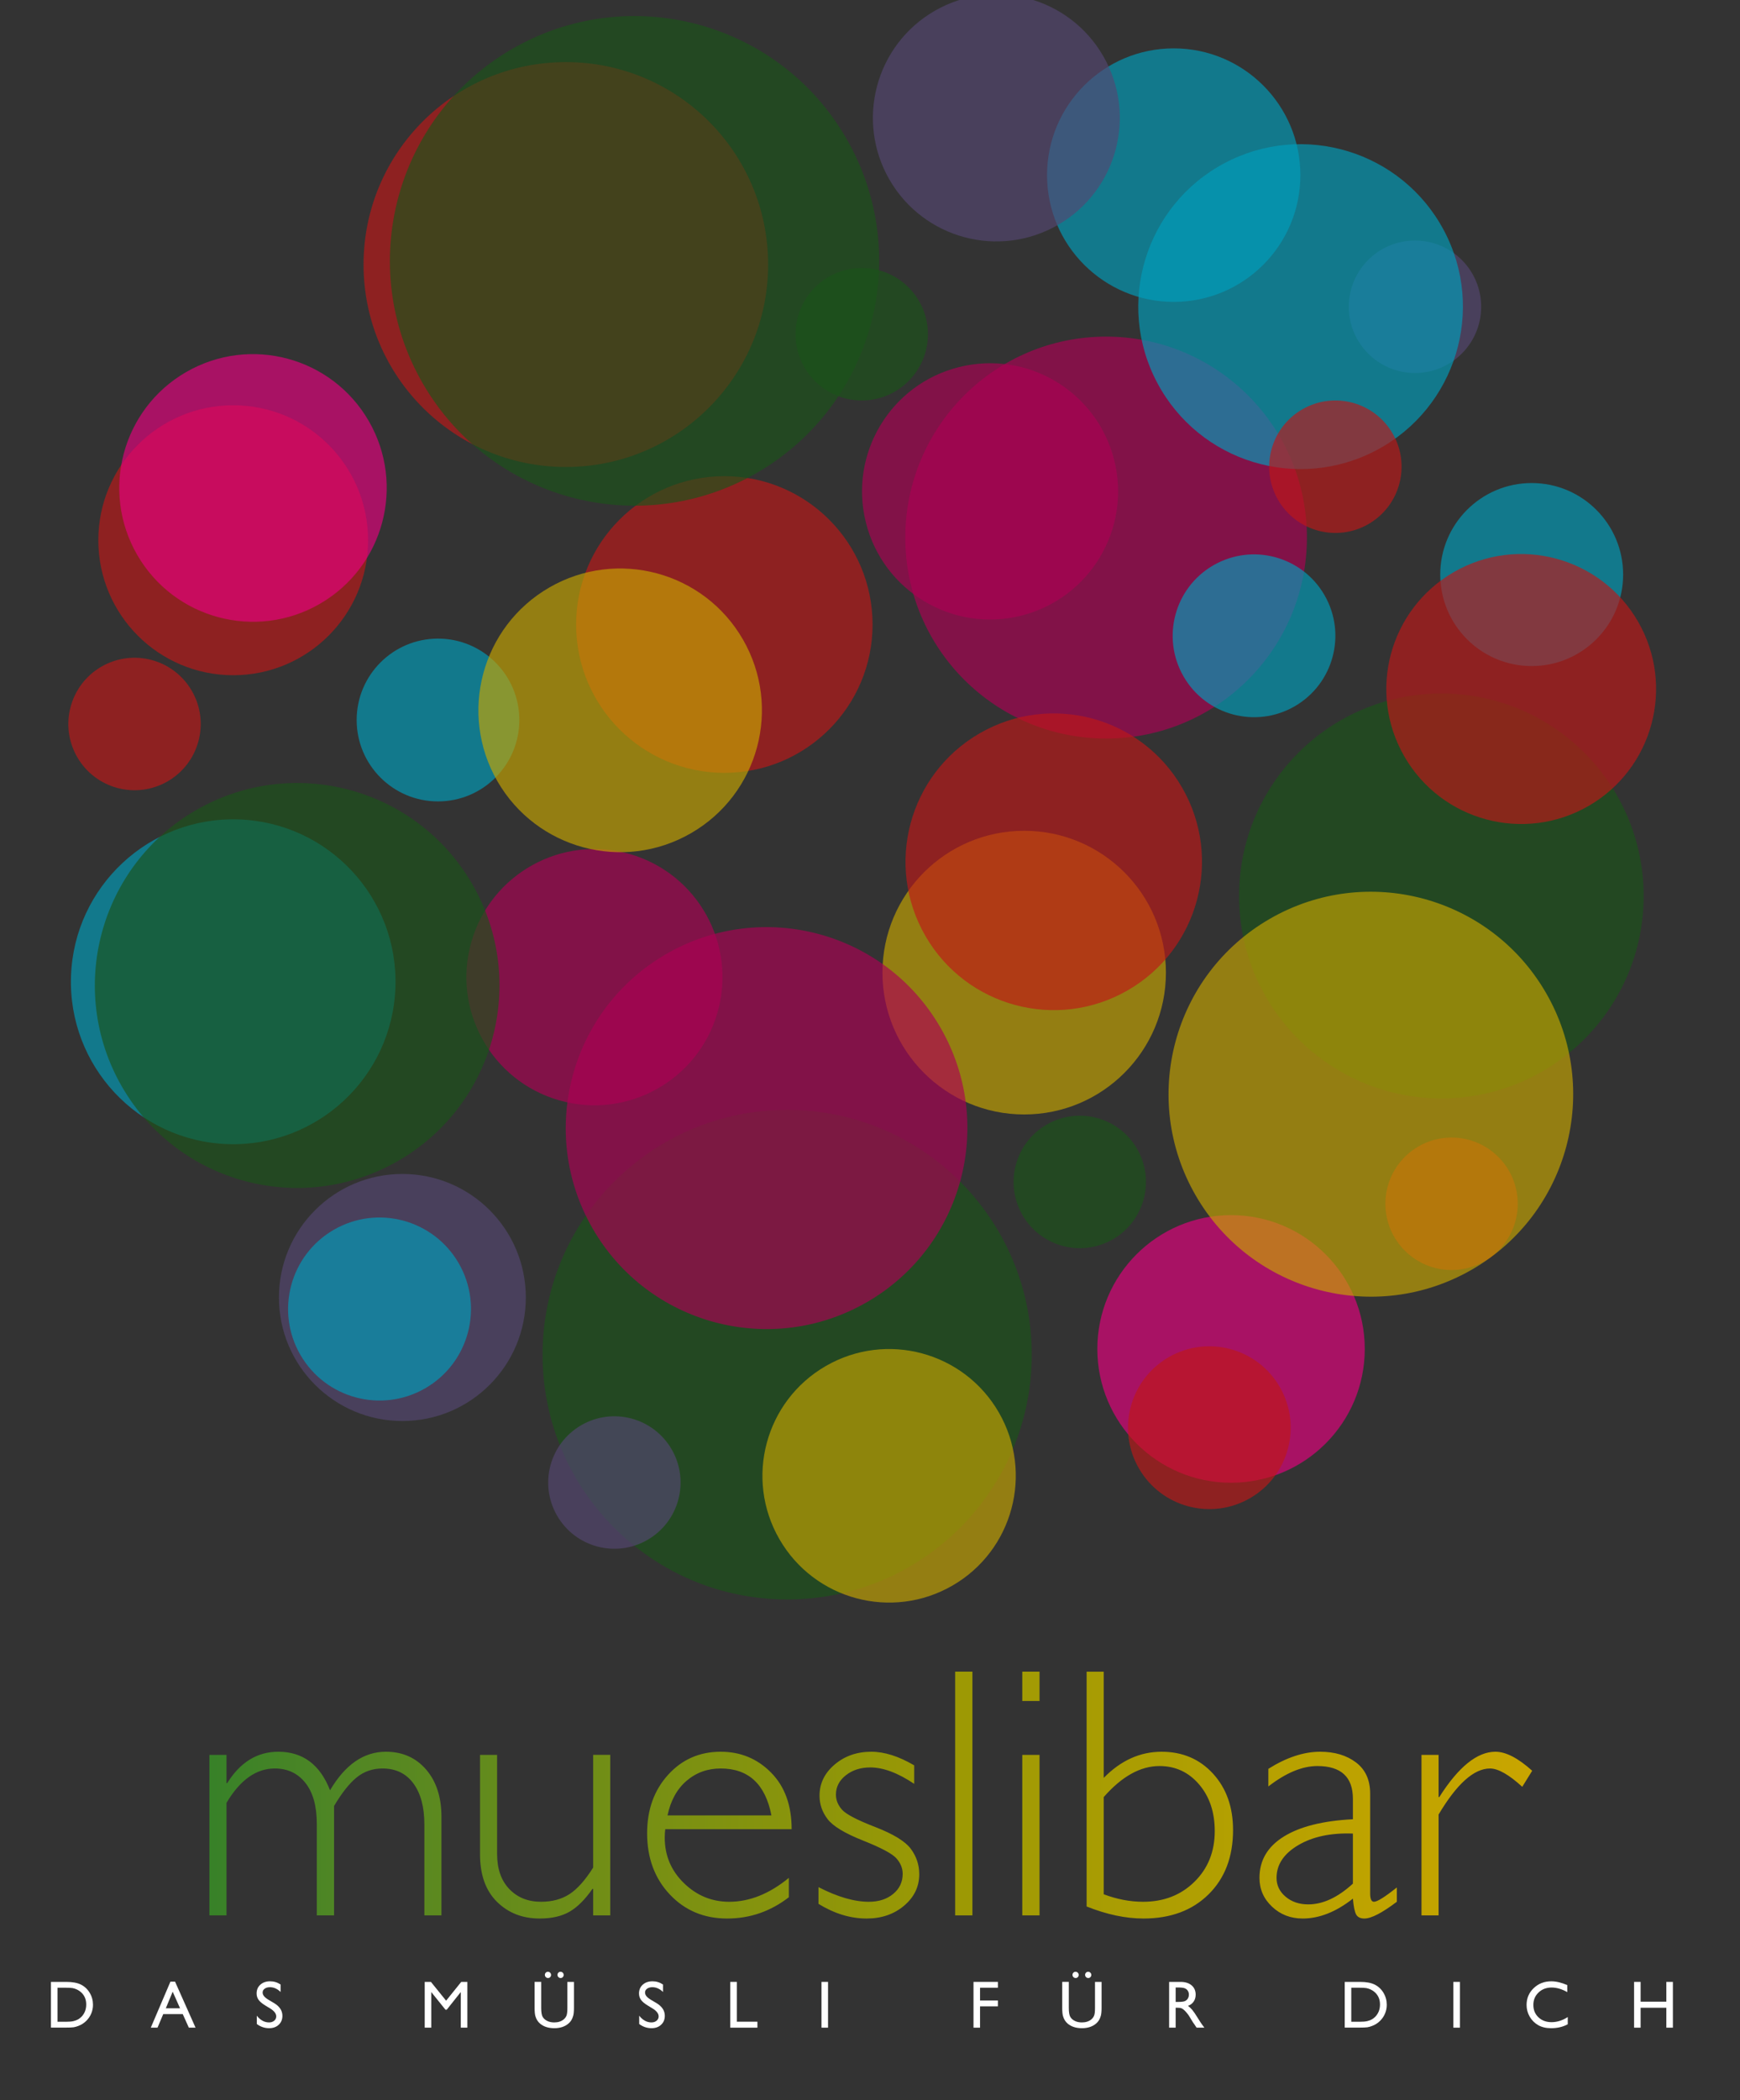 <?xml version="1.0" encoding="utf-8"?>
<!-- Generator: Adobe Illustrator 15.1.0, SVG Export Plug-In . SVG Version: 6.00 Build 0)  -->
<!DOCTYPE svg PUBLIC "-//W3C//DTD SVG 1.1//EN" "http://www.w3.org/Graphics/SVG/1.1/DTD/svg11.dtd">
<svg version="1.1" id="Ebene_1" xmlns="http://www.w3.org/2000/svg" xmlns:xlink="http://www.w3.org/1999/xlink" x="0px" y="0px"
	 width="390.41px" height="470.889px" viewBox="0 0 390.41 470.889" enable-background="new 0 0 390.41 470.889"
	 xml:space="preserve">
<rect x="0" y="0" width="390.41" height="470.889" fill="#333333" stroke="none"/>
<g>
	<defs>
		<rect id="SVGID_1_" x="-1.342" y="-1.275" width="451.118" height="509.193"/>
	</defs>
	<clipPath id="SVGID_2_">
		<use xlink:href="#SVGID_1_"  overflow="visible"/>
	</clipPath>
	<polygon clip-path="url(#SVGID_2_)" fill="#C8A600" points="178.648,505.548 178.648,507.918 178.648,505.548 178.648,503.179 	"/>
	
		<linearGradient id="SVGID_3_" gradientUnits="userSpaceOnUse" x1="0.992" y1="843.21" x2="1.992" y2="843.21" gradientTransform="matrix(298.368 0 0 -298.368 -253.75 251989.25)">
		<stop  offset="0" style="stop-color:#328029"/>
		<stop  offset="0.113" style="stop-color:#4F8625"/>
		<stop  offset="0.547" style="stop-color:#999805"/>
		<stop  offset="0.853" style="stop-color:#BBA200"/>
		<stop  offset="1" style="stop-color:#C8A500"/>
	</linearGradient>
	<path clip-path="url(#SVGID_2_)" fill="url(#SVGID_3_)" d="M50.82,393.456v6.336h0.157c2.92-4.693,6.74-7.04,11.46-7.04
		c5.502,0,9.374,2.881,11.617,8.644c3.39-5.763,7.562-8.644,12.517-8.644c3.729,0,6.741,1.329,9.036,3.989
		c2.294,2.66,3.442,6.193,3.442,10.601v22.1h-3.833v-20.418c0-3.886-0.821-6.943-2.464-9.173c-1.643-2.229-3.951-3.344-6.923-3.344
		c-2.217,0-4.146,0.665-5.789,1.994c-1.643,1.33-3.338,3.469-5.085,6.415v24.525h-3.872v-20.496c0-3.99-0.854-7.061-2.562-9.212
		c-1.708-2.151-3.997-3.227-6.865-3.227c-4.172,0-7.784,2.568-10.835,7.705v25.229h-3.833v-35.985H50.82z M133.089,429.441v-5.945
		h-0.156c-1.669,2.399-3.384,4.106-5.144,5.124c-1.76,1.017-3.997,1.525-6.708,1.525c-3.859,0-7.054-1.252-9.583-3.755
		c-2.53-2.504-3.794-6.05-3.794-10.64v-22.295h3.833v22.217c0,3.338,0.913,5.959,2.738,7.862s4.198,2.855,7.119,2.855
		c2.503,0,4.635-0.573,6.396-1.722c1.76-1.146,3.526-3.129,5.3-5.945v-25.268h3.833v35.985H133.089z M177.623,410.118h-28.358
		c-0.078,0.626-0.117,1.252-0.117,1.878c0,4.016,1.434,7.419,4.302,10.209c2.868,2.791,6.258,4.186,10.17,4.186
		c4.563,0,9.022-1.786,13.377-5.359v4.342c-4.121,3.182-8.736,4.772-13.847,4.772c-5.189,0-9.479-1.8-12.869-5.398
		c-3.39-3.599-5.085-8.175-5.085-13.729c0-5.268,1.564-9.629,4.694-13.084c3.129-3.455,7.066-5.183,11.812-5.183
		c4.459,0,8.227,1.558,11.304,4.674C176.084,400.542,177.623,404.773,177.623,410.118z M149.773,407.028h23.312
		c-1.356-7.015-5.15-10.521-11.382-10.521c-2.947,0-5.496,0.919-7.647,2.758C151.905,401.103,150.477,403.69,149.773,407.028z
		 M195.499,392.752c2.946,0,6.154,1.017,9.622,3.051v4.146c-3.651-2.45-6.937-3.677-9.857-3.677c-2.165,0-3.99,0.586-5.476,1.756
		s-2.229,2.612-2.229,4.329c0,1.222,0.452,2.347,1.355,3.374c0.904,1.026,3.395,2.328,7.471,3.902
		c4.077,1.576,6.741,3.211,7.993,4.905c1.251,1.696,1.877,3.586,1.877,5.672c0,2.791-1.134,5.144-3.403,7.061
		s-5.072,2.875-8.41,2.875c-3.625,0-7.224-1.096-10.796-3.286v-3.755c4.25,2.19,8.019,3.286,11.304,3.286
		c2.216,0,4.035-0.586,5.457-1.759c1.421-1.173,2.132-2.672,2.132-4.496c0-1.251-0.463-2.404-1.39-3.46
		c-0.927-1.056-3.43-2.393-7.51-4.012c-4.08-1.618-6.727-3.217-7.939-4.795c-1.213-1.577-1.819-3.331-1.819-5.261
		c0-2.738,1.127-5.065,3.383-6.981C189.52,393.71,192.265,392.752,195.499,392.752L195.499,392.752z M218.185,374.798v54.644h-3.873
		v-54.644H218.185z M233.246,374.798v6.571h-3.873v-6.571H233.246z M233.246,393.456v35.985h-3.873v-35.985H233.246z
		 M256.559,430.146c-3.989,0-8.24-0.899-12.751-2.699v-52.648h3.833v23.821c3.833-3.912,8.161-5.867,12.985-5.867
		c4.694,0,8.541,1.637,11.539,4.908c2.998,3.273,4.498,7.491,4.498,12.654c0,5.998-1.832,10.802-5.495,14.413
		C267.504,428.34,262.634,430.146,256.559,430.146L256.559,430.146z M260.158,395.959c-4.277,0-8.449,2.321-12.517,6.963v21.786
		c2.973,1.122,5.919,1.683,8.84,1.683c4.642,0,8.481-1.493,11.519-4.479c3.038-2.986,4.558-6.773,4.558-11.363
		c0-4.25-1.173-7.745-3.521-10.482C266.69,397.328,263.73,395.959,260.158,395.959L260.158,395.959z M308.287,426.391
		c0.73,0,2.438-1.069,5.125-3.208v3.208c-3.312,2.503-5.738,3.755-7.275,3.755c-0.887,0-1.5-0.294-1.84-0.88
		c-0.338-0.587-0.586-1.78-0.742-3.579c-3.781,2.973-7.537,4.459-11.266,4.459c-2.712,0-5.006-0.887-6.884-2.66
		c-1.878-1.772-2.815-3.924-2.815-6.454c0-3.911,1.812-6.994,5.437-9.25c3.624-2.256,8.801-3.553,15.529-3.893v-4.576
		c0-4.902-2.66-7.354-7.98-7.354c-3.39,0-7.054,1.525-10.991,4.576v-3.95c4.068-2.556,7.94-3.833,11.617-3.833
		c3.26,0,5.946,0.802,8.057,2.405c2.113,1.604,3.168,3.931,3.168,6.981v22.413C307.426,425.778,307.713,426.391,308.287,426.391
		L308.287,426.391z M293.541,426.977c3.286,0,6.624-1.551,10.014-4.654v-11.226c-4.929-0.183-9.016,0.685-12.262,2.601
		c-3.247,1.917-4.871,4.361-4.871,7.334c0,1.67,0.678,3.077,2.035,4.225C289.812,426.403,291.507,426.977,293.541,426.977
		L293.541,426.977z M335.531,392.752c2.346,0,5.098,1.421,8.252,4.263l-2.229,3.599c-3-2.737-5.412-4.106-7.236-4.106
		c-3.6,0-7.445,3.441-11.539,10.326v22.608h-3.834v-35.985h3.834v9.466h0.156C327.238,396.142,331.436,392.752,335.531,392.752
		L335.531,392.752z"/>
	<g clip-path="url(#SVGID_2_)">
		<defs>
			<rect id="SVGID_4_" x="-1.342" y="-1.275" width="451.118" height="509.193"/>
		</defs>
		<clipPath id="SVGID_5_">
			<use xlink:href="#SVGID_4_"  overflow="visible"/>
		</clipPath>
		<g opacity="0.65" clip-path="url(#SVGID_5_)">
			<g>
				<defs>
					<rect id="SVGID_6_" x="13.063" y="89.862" width="78.526" height="62.524"/>
				</defs>
				<clipPath id="SVGID_7_">
					<use xlink:href="#SVGID_6_"  overflow="visible"/>
				</clipPath>
				<path clip-path="url(#SVGID_7_)" fill="#BF1717" d="M52.327,151.388c16.714,0,30.263-13.549,30.263-30.264
					c0-16.713-13.549-30.263-30.263-30.263c-16.714,0-30.263,13.55-30.263,30.263C22.063,137.839,35.612,151.388,52.327,151.388"/>
			</g>
		</g>
		<g opacity="0.65" clip-path="url(#SVGID_5_)">
			<g>
				<defs>
					<rect id="SVGID_8_" x="112.738" y="247.844" width="127.768" height="111.768"/>
				</defs>
				<clipPath id="SVGID_9_">
					<use xlink:href="#SVGID_8_"  overflow="visible"/>
				</clipPath>
				<path clip-path="url(#SVGID_9_)" fill="#1A5318" d="M176.621,358.611c30.311,0,54.882-24.572,54.882-54.884
					s-24.571-54.884-54.882-54.884s-54.883,24.572-54.883,54.884S146.31,358.611,176.621,358.611"/>
			</g>
		</g>
		<g opacity="0.65" clip-path="url(#SVGID_5_)">
			<g>
				<defs>
					<rect id="SVGID_10_" x="88.921" y="180.116" width="88.912" height="77.94"/>
				</defs>
				<clipPath id="SVGID_11_">
					<use xlink:href="#SVGID_10_"  overflow="visible"/>
				</clipPath>
				<path clip-path="url(#SVGID_11_)" fill="#AC0053" d="M125.459,246.698c15.249,4.373,31.156-4.445,35.529-19.694
					c4.372-15.249-4.445-31.156-19.694-35.529c-15.25-4.372-31.156,4.445-35.529,19.694
					C101.392,226.419,110.21,242.325,125.459,246.698"/>
			</g>
		</g>
		<g opacity="0.65" clip-path="url(#SVGID_5_)">
			<g>
				<defs>
					<rect id="SVGID_12_" x="237.214" y="271.439" width="78.004" height="62.005"/>
				</defs>
				<clipPath id="SVGID_13_">
					<use xlink:href="#SVGID_12_"  overflow="visible"/>
				</clipPath>
				<path clip-path="url(#SVGID_13_)" fill="#E6007E" d="M276.216,332.444c16.57,0,30.002-13.434,30.002-30.003
					s-13.432-30.003-30.002-30.003s-30.003,13.434-30.003,30.003S259.646,332.444,276.216,332.444"/>
			</g>
		</g>
		<g opacity="0.65" clip-path="url(#SVGID_5_)">
			<g>
				<defs>
					<rect id="SVGID_14_" x="269.015" y="154.491" width="108.78" height="92.78"/>
				</defs>
				<clipPath id="SVGID_15_">
					<use xlink:href="#SVGID_14_"  overflow="visible"/>
				</clipPath>
				<path clip-path="url(#SVGID_15_)" fill="#1A5318" d="M323.406,246.271c25.066,0,45.389-20.321,45.389-45.39
					c0-25.069-20.322-45.391-45.389-45.391c-25.069,0-45.391,20.321-45.391,45.391C278.015,225.95,298.337,246.271,323.406,246.271"
					/>
			</g>
		</g>
		<g opacity="0.65" clip-path="url(#SVGID_5_)">
			<g>
				<defs>
					<rect id="SVGID_16_" x="72.571" y="12.923" width="108.78" height="92.78"/>
				</defs>
				<clipPath id="SVGID_17_">
					<use xlink:href="#SVGID_16_"  overflow="visible"/>
				</clipPath>
				<path clip-path="url(#SVGID_17_)" fill="#BF1717" d="M126.961,104.703c25.068,0,45.39-20.322,45.39-45.39
					c0-25.069-20.322-45.391-45.39-45.391s-45.39,20.322-45.39,45.391C81.571,84.381,101.894,104.703,126.961,104.703"/>
			</g>
		</g>
		<g opacity="0.65" clip-path="url(#SVGID_5_)">
			<g>
				<defs>
					<rect id="SVGID_18_" x="225.929" y="9.845" width="74.84" height="58.841"/>
				</defs>
				<clipPath id="SVGID_19_">
					<use xlink:href="#SVGID_18_"  overflow="visible"/>
				</clipPath>
				<path clip-path="url(#SVGID_19_)" fill="#009EBC" d="M263.349,67.686c15.696,0,28.42-12.724,28.42-28.42
					c0-15.696-12.724-28.421-28.42-28.421c-15.695,0-28.42,12.725-28.42,28.421C234.929,54.962,247.654,67.686,263.349,67.686"/>
			</g>
		</g>
		<g opacity="0.65" clip-path="url(#SVGID_5_)">
			<g>
				<defs>
					<rect id="SVGID_20_" x="314.152" y="107.302" width="59.035" height="43.034"/>
				</defs>
				<clipPath id="SVGID_21_">
					<use xlink:href="#SVGID_20_"  overflow="visible"/>
				</clipPath>
				<path clip-path="url(#SVGID_21_)" fill="#009EBC" d="M343.67,149.336c11.332,0,20.518-9.187,20.518-20.518
					c0-11.332-9.186-20.517-20.518-20.517c-11.33,0-20.518,9.185-20.518,20.517C323.152,140.149,332.34,149.336,343.67,149.336"/>
			</g>
		</g>
		<g opacity="0.65" clip-path="url(#SVGID_5_)">
			<g>
				<defs>
					<rect id="SVGID_22_" x="120.266" y="105.763" width="84.515" height="68.516"/>
				</defs>
				<clipPath id="SVGID_23_">
					<use xlink:href="#SVGID_22_"  overflow="visible"/>
				</clipPath>
				<path clip-path="url(#SVGID_23_)" fill="#BF1717" d="M162.523,173.277c18.368,0,33.257-14.89,33.257-33.257
					c0-18.368-14.889-33.258-33.257-33.258c-18.368,0-33.257,14.89-33.257,33.258C129.266,158.388,144.155,173.277,162.523,173.277"
					/>
			</g>
		</g>
		<g opacity="0.65" clip-path="url(#SVGID_5_)">
			<g>
				<defs>
					<rect id="SVGID_24_" x="53.585" y="262.206" width="73.397" height="57.396"/>
				</defs>
				<clipPath id="SVGID_25_">
					<use xlink:href="#SVGID_24_"  overflow="visible"/>
				</clipPath>
				<path clip-path="url(#SVGID_25_)" fill="#544771" d="M90.283,318.603c15.297,0,27.698-12.401,27.698-27.698
					s-12.401-27.698-27.698-27.698s-27.698,12.401-27.698,27.698S74.986,318.603,90.283,318.603"/>
			</g>
		</g>
		<g opacity="0.65" clip-path="url(#SVGID_5_)">
			<g>
				<defs>
					<rect id="SVGID_26_" x="194.128" y="74.474" width="108.11" height="92.11"/>
				</defs>
				<clipPath id="SVGID_27_">
					<use xlink:href="#SVGID_26_"  overflow="visible"/>
				</clipPath>
				<path clip-path="url(#SVGID_27_)" fill="#AC0053" d="M248.183,165.584c24.883,0,45.055-20.173,45.055-45.056
					s-20.172-45.055-45.055-45.055c-24.884,0-45.056,20.172-45.056,45.055S223.299,165.584,248.183,165.584"/>
			</g>
		</g>
		<g opacity="0.65" clip-path="url(#SVGID_5_)">
			<g>
				<defs>
					<rect id="SVGID_28_" x="5.63" y="181.14" width="93.393" height="77.96"/>
				</defs>
				<clipPath id="SVGID_29_">
					<use xlink:href="#SVGID_28_"  overflow="visible"/>
				</clipPath>
				<path clip-path="url(#SVGID_29_)" fill="#009EBC" d="M51.056,256.516c20.101,0.702,36.965-15.023,37.667-35.125
					c0.702-20.101-15.024-36.965-35.125-37.667c-20.101-0.701-36.965,15.024-37.667,35.125
					C15.229,238.95,30.955,255.813,51.056,256.516"/>
			</g>
		</g>
		<g opacity="0.65" clip-path="url(#SVGID_5_)">
			<g>
				<defs>
					<rect id="SVGID_30_" x="71.024" y="142.181" width="54.501" height="38.501"/>
				</defs>
				<clipPath id="SVGID_31_">
					<use xlink:href="#SVGID_30_"  overflow="visible"/>
				</clipPath>
				<path clip-path="url(#SVGID_31_)" fill="#009EBC" d="M98.275,179.682c10.079,0,18.25-8.171,18.25-18.25
					c0-10.08-8.171-18.251-18.25-18.251s-18.25,8.171-18.25,18.251C80.025,171.511,88.196,179.682,98.275,179.682"/>
			</g>
		</g>
		<g opacity="0.65" clip-path="url(#SVGID_5_)">
			<g>
				<defs>
					<rect id="SVGID_32_" x="188.999" y="185.267" width="81.603" height="65.604"/>
				</defs>
				<clipPath id="SVGID_33_">
					<use xlink:href="#SVGID_32_"  overflow="visible"/>
				</clipPath>
				<path clip-path="url(#SVGID_33_)" fill="#C8A600" d="M229.8,249.87c17.563,0,31.802-14.238,31.802-31.802
					s-14.238-31.802-31.802-31.802c-17.564,0-31.802,14.238-31.802,31.802S212.236,249.87,229.8,249.87"/>
			</g>
		</g>
		<g opacity="0.65" clip-path="url(#SVGID_5_)">
			<g>
				<defs>
					<rect id="SVGID_34_" x="293.636" y="52.931" width="47.7" height="31.701"/>
				</defs>
				<clipPath id="SVGID_35_">
					<use xlink:href="#SVGID_34_"  overflow="visible"/>
				</clipPath>
				<path clip-path="url(#SVGID_35_)" fill="#544771" d="M317.486,83.632c8.201,0,14.85-6.649,14.85-14.85
					c0-8.202-6.648-14.851-14.85-14.851s-14.85,6.649-14.85,14.851C302.637,76.983,309.285,83.632,317.486,83.632"/>
			</g>
		</g>
		<g opacity="0.65" clip-path="url(#SVGID_5_)">
			<g>
				<defs>
					<rect id="SVGID_36_" x="301.842" y="254.048" width="47.701" height="31.701"/>
				</defs>
				<clipPath id="SVGID_37_">
					<use xlink:href="#SVGID_36_"  overflow="visible"/>
				</clipPath>
				<path clip-path="url(#SVGID_37_)" fill="#BF1717" d="M325.693,284.749c8.201,0,14.85-6.649,14.85-14.85
					c0-8.202-6.648-14.852-14.85-14.852c-8.203,0-14.85,6.649-14.85,14.852C310.844,278.1,317.49,284.749,325.693,284.749"/>
			</g>
		</g>
		<g opacity="0.65" clip-path="url(#SVGID_5_)">
			<g>
				<defs>
					<rect id="SVGID_38_" x="169.507" y="59.086" width="47.701" height="31.701"/>
				</defs>
				<clipPath id="SVGID_39_">
					<use xlink:href="#SVGID_38_"  overflow="visible"/>
				</clipPath>
				<path clip-path="url(#SVGID_39_)" fill="#1A5318" d="M193.357,89.787c8.202,0,14.85-6.649,14.85-14.85
					c0-8.202-6.648-14.851-14.85-14.851s-14.85,6.649-14.85,14.851C178.507,83.138,185.155,89.787,193.357,89.787"/>
			</g>
		</g>
		<g opacity="0.65" clip-path="url(#SVGID_5_)">
			<g>
				<defs>
					<rect id="SVGID_40_" x="291.681" y="107.777" width="99.268" height="93.412"/>
				</defs>
				<clipPath id="SVGID_41_">
					<use xlink:href="#SVGID_40_"  overflow="visible"/>
				</clipPath>
				<path clip-path="url(#SVGID_41_)" fill="#BF1717" d="M326.186,128.274c-14.477,8.357-19.436,26.865-11.078,41.34
					s26.865,19.435,41.34,11.077c14.475-8.356,19.434-26.865,11.078-41.34C359.168,124.877,340.658,119.918,326.186,128.274"/>
			</g>
		</g>
		<g opacity="0.65" clip-path="url(#SVGID_5_)">
			<g>
				<defs>
					<rect id="SVGID_42_" x="59.106" y="-21.847" width="166.532" height="160.677"/>
				</defs>
				<clipPath id="SVGID_43_">
					<use xlink:href="#SVGID_42_"  overflow="visible"/>
				</clipPath>
				<path clip-path="url(#SVGID_43_)" fill="#1A5318" d="M114.931,10.961c-26.25,15.156-35.244,48.722-20.089,74.972
					c15.156,26.25,48.722,35.245,74.972,20.089c26.251-15.156,35.245-48.722,20.089-74.972
					C174.747,4.799,141.181-4.195,114.931,10.961"/>
			</g>
		</g>
		<g opacity="0.65" clip-path="url(#SVGID_5_)">
			<g>
				<defs>
					<rect id="SVGID_44_" x="178.349" y="72.203" width="87.588" height="75.935"/>
				</defs>
				<clipPath id="SVGID_45_">
					<use xlink:href="#SVGID_44_"  overflow="visible"/>
				</clipPath>
				<path clip-path="url(#SVGID_45_)" fill="#AC0053" d="M215.194,82.3c-15.393,3.838-24.76,19.427-20.922,34.819
					s19.427,24.76,34.82,20.922c15.394-3.838,24.761-19.428,20.922-34.819C246.176,87.829,230.587,78.461,215.194,82.3"/>
			</g>
		</g>
		<g opacity="0.65" clip-path="url(#SVGID_5_)">
			<g>
				<defs>
					<rect id="SVGID_46_" x="7.485" y="63.053" width="98.557" height="92.7"/>
				</defs>
				<clipPath id="SVGID_47_">
					<use xlink:href="#SVGID_46_"  overflow="visible"/>
				</clipPath>
				<path clip-path="url(#SVGID_47_)" fill="#E6007E" d="M41.762,83.42c-14.35,8.285-19.267,26.634-10.982,40.984
					c8.285,14.35,26.635,19.267,40.985,10.981c14.35-8.284,19.266-26.634,10.981-40.983C74.461,80.052,56.112,75.135,41.762,83.42"
					/>
			</g>
		</g>
		<g opacity="0.65" clip-path="url(#SVGID_5_)">
			<g>
				<defs>
					<rect id="SVGID_48_" x="-3.623" y="153.581" width="140.597" height="134.741"/>
				</defs>
				<clipPath id="SVGID_49_">
					<use xlink:href="#SVGID_48_"  overflow="visible"/>
				</clipPath>
				<path clip-path="url(#SVGID_49_)" fill="#1A5318" d="M43.981,181.642c-21.71,12.534-29.148,40.295-16.614,62.005
					c12.534,21.71,40.294,29.148,62.004,16.613c21.71-12.533,29.149-40.294,16.614-62.004
					C93.451,176.546,65.691,169.108,43.981,181.642"/>
			</g>
		</g>
		<g opacity="0.65" clip-path="url(#SVGID_5_)">
			<g>
				<defs>
					<rect id="SVGID_50_" x="237.288" y="177.961" width="140.597" height="134.741"/>
				</defs>
				<clipPath id="SVGID_51_">
					<use xlink:href="#SVGID_50_"  overflow="visible"/>
				</clipPath>
				<path clip-path="url(#SVGID_51_)" fill="#C8A600" d="M284.89,206.021c-21.709,12.534-29.147,40.294-16.613,62.005
					c12.534,21.71,40.293,29.148,62.004,16.613c21.709-12.534,29.148-40.294,16.613-62.004
					C334.361,200.926,306.602,193.488,284.89,206.021"/>
			</g>
		</g>
		<g opacity="0.65" clip-path="url(#SVGID_5_)">
			<g>
				<defs>
					<rect id="SVGID_52_" x="152.376" y="286.698" width="94.235" height="88.378"/>
				</defs>
				<clipPath id="SVGID_53_">
					<use xlink:href="#SVGID_52_"  overflow="visible"/>
				</clipPath>
				<path clip-path="url(#SVGID_53_)" fill="#C8A600" d="M185.284,306.274c-13.593,7.848-18.251,25.229-10.403,38.822
					c7.848,13.594,25.23,18.251,38.823,10.403c13.594-7.849,18.25-25.229,10.403-38.823S198.877,298.426,185.284,306.274"/>
			</g>
		</g>
		<g opacity="0.65" clip-path="url(#SVGID_5_)">
			<g>
				<defs>
					<rect id="SVGID_54_" x="48.837" y="260.099" width="72.642" height="66.786"/>
				</defs>
				<clipPath id="SVGID_55_">
					<use xlink:href="#SVGID_54_"  overflow="visible"/>
				</clipPath>
				<path clip-path="url(#SVGID_55_)" fill="#009EBC" d="M74.899,275.724c-9.813,5.666-13.175,18.214-7.51,28.026
					c5.666,9.813,18.214,13.175,28.027,7.511c9.813-5.666,13.176-18.215,7.51-28.027C97.26,273.42,84.712,270.058,74.899,275.724"/>
			</g>
		</g>
		<g opacity="0.65" clip-path="url(#SVGID_5_)">
			<g>
				<defs>
					<rect id="SVGID_56_" x="182.711" y="142.421" width="107.449" height="101.593"/>
				</defs>
				<clipPath id="SVGID_57_">
					<use xlink:href="#SVGID_56_"  overflow="visible"/>
				</clipPath>
				<path clip-path="url(#SVGID_57_)" fill="#BF1717" d="M219.806,164.416c-15.907,9.184-21.357,29.523-12.173,45.431
					c9.184,15.906,29.524,21.356,45.431,12.173s21.356-29.523,12.174-45.431C256.053,160.682,235.713,155.231,219.806,164.416"/>
			</g>
		</g>
		<g opacity="0.65" clip-path="url(#SVGID_5_)">
			<g>
				<defs>
					<rect id="SVGID_58_" x="177.424" y="-16.774" width="92.261" height="86.404"/>
				</defs>
				<clipPath id="SVGID_59_">
					<use xlink:href="#SVGID_58_"  overflow="visible"/>
				</clipPath>
				<path clip-path="url(#SVGID_59_)" fill="#544771" d="M209.706,2.44c-13.248,7.649-17.787,24.589-10.138,37.836
					c7.648,13.248,24.588,17.787,37.836,10.139c13.248-7.649,17.787-24.589,10.138-37.837C239.894-0.668,222.954-5.208,209.706,2.44
					"/>
			</g>
		</g>
		<g opacity="0.65" clip-path="url(#SVGID_5_)">
			<g>
				<defs>
					<rect id="SVGID_60_" x="102.158" y="186.015" width="139.68" height="133.824"/>
				</defs>
				<clipPath id="SVGID_61_">
					<use xlink:href="#SVGID_60_"  overflow="visible"/>
				</clipPath>
				<path clip-path="url(#SVGID_61_)" fill="#AC0053" d="M149.47,213.908c-21.549,12.442-28.933,39.997-16.491,61.546
					c12.441,21.549,39.996,28.934,61.546,16.491c21.549-12.441,28.933-39.996,16.491-61.546
					C198.574,208.851,171.019,201.467,149.47,213.908"/>
			</g>
		</g>
		<g opacity="0.65" clip-path="url(#SVGID_5_)">
			<g>
				<defs>
					<rect id="SVGID_62_" x="234.15" y="14.39" width="115.336" height="108.721"/>
				</defs>
				<clipPath id="SVGID_63_">
					<use xlink:href="#SVGID_62_"  overflow="visible"/>
				</clipPath>
				<path clip-path="url(#SVGID_63_)" fill="#009EBC" d="M274.721,36.595c-17.759,9.443-24.5,31.494-15.058,49.252
					c9.441,17.759,31.494,24.501,49.252,15.058c17.758-9.442,24.5-31.493,15.057-49.252
					C314.531,33.895,292.48,27.152,274.721,36.595"/>
			</g>
		</g>
		<g opacity="0.65" clip-path="url(#SVGID_5_)">
			<g>
				<defs>
					<rect id="SVGID_64_" x="248.146" y="112.254" width="66.45" height="60.594"/>
				</defs>
				<clipPath id="SVGID_65_">
					<use xlink:href="#SVGID_64_"  overflow="visible"/>
				</clipPath>
				<path clip-path="url(#SVGID_65_)" fill="#009EBC" d="M272.246,126.745c-8.729,5.04-11.721,16.201-6.681,24.931
					c5.04,8.729,16.201,11.72,24.931,6.681c8.729-5.04,11.719-16.202,6.681-24.931C292.136,124.696,280.974,121.706,272.246,126.745
					"/>
			</g>
		</g>
		<g opacity="0.65" clip-path="url(#SVGID_5_)">
			<g>
				<defs>
					<rect id="SVGID_66_" x="238.12" y="289.803" width="66.451" height="60.594"/>
				</defs>
				<clipPath id="SVGID_67_">
					<use xlink:href="#SVGID_66_"  overflow="visible"/>
				</clipPath>
				<path clip-path="url(#SVGID_67_)" fill="#BF1717" d="M262.22,304.295c-8.729,5.04-11.721,16.201-6.681,24.93
					c5.04,8.729,16.201,11.72,24.931,6.681c8.729-5.04,11.72-16.201,6.681-24.931C282.111,302.246,270.949,299.255,262.22,304.295"
					/>
			</g>
		</g>
		<g opacity="0.65" clip-path="url(#SVGID_5_)">
			<g>
				<defs>
					<rect id="SVGID_68_" x="87.412" y="110.456" width="103.472" height="97.616"/>
				</defs>
				<clipPath id="SVGID_69_">
					<use xlink:href="#SVGID_68_"  overflow="visible"/>
				</clipPath>
				<path clip-path="url(#SVGID_69_)" fill="#C8A600" d="M123.247,131.723c-15.21,8.782-20.422,28.231-11.64,43.442
					c8.782,15.21,28.231,20.422,43.442,11.64c15.21-8.781,20.422-28.23,11.64-43.441
					C157.907,128.153,138.457,122.941,123.247,131.723"/>
			</g>
		</g>
		<g opacity="0.65" clip-path="url(#SVGID_5_)">
			<g>
				<defs>
					<rect id="SVGID_70_" x="109.273" y="306.742" width="57.16" height="51.303"/>
				</defs>
				<clipPath id="SVGID_71_">
					<use xlink:href="#SVGID_70_"  overflow="visible"/>
				</clipPath>
				<path clip-path="url(#SVGID_71_)" fill="#544771" d="M130.427,319.532c-7.103,4.102-9.536,13.184-5.436,20.286
					c4.101,7.104,13.184,9.536,20.286,5.437c7.103-4.102,9.537-13.185,5.436-20.286C146.612,317.865,137.53,315.432,130.427,319.532
					"/>
			</g>
		</g>
		<g opacity="0.65" clip-path="url(#SVGID_5_)">
			<g>
				<defs>
					<rect id="SVGID_72_" x="1.606" y="136.672" width="57.16" height="51.304"/>
				</defs>
				<clipPath id="SVGID_73_">
					<use xlink:href="#SVGID_72_"  overflow="visible"/>
				</clipPath>
				<path clip-path="url(#SVGID_73_)" fill="#BF1717" d="M22.761,149.463c-7.103,4.102-9.536,13.184-5.436,20.286
					c4.101,7.104,13.184,9.536,20.286,5.437c7.103-4.102,9.537-13.185,5.436-20.286C38.946,147.797,29.864,145.362,22.761,149.463"
					/>
			</g>
		</g>
		<g opacity="0.65" clip-path="url(#SVGID_5_)">
			<g>
				<defs>
					<rect id="SVGID_74_" x="213.694" y="239.347" width="57.159" height="51.305"/>
				</defs>
				<clipPath id="SVGID_75_">
					<use xlink:href="#SVGID_74_"  overflow="visible"/>
				</clipPath>
				<path clip-path="url(#SVGID_75_)" fill="#1A5318" d="M234.849,252.138c-7.104,4.102-9.537,13.183-5.437,20.286
					c4.101,7.103,13.185,9.536,20.286,5.436c7.103-4.101,9.537-13.184,5.436-20.285
					C251.034,250.471,241.952,248.037,234.849,252.138"/>
			</g>
		</g>
	</g>
	<g clip-path="url(#SVGID_2_)">
		<path fill="#FFFFFF" d="M11.432,454.604v-10.248h3.46c1.396,0,2.5,0.209,3.313,0.628s1.459,1.034,1.939,1.848
			c0.48,0.812,0.72,1.699,0.72,2.659c0,0.686-0.132,1.342-0.397,1.969c-0.264,0.627-0.642,1.178-1.131,1.653
			c-0.5,0.489-1.08,0.859-1.741,1.109c-0.387,0.151-0.742,0.253-1.065,0.305s-0.94,0.077-1.852,0.077H11.432z M14.738,445.663
			h-1.837v7.633h1.881c0.735,0,1.305-0.05,1.712-0.15c0.406-0.101,0.746-0.229,1.018-0.383c0.271-0.154,0.52-0.344,0.746-0.569
			c0.725-0.734,1.087-1.662,1.087-2.784c0-1.102-0.372-2-1.116-2.696c-0.274-0.259-0.589-0.473-0.944-0.639
			c-0.355-0.167-0.692-0.276-1.01-0.331C15.955,445.689,15.443,445.663,14.738,445.663z"/>
		<path fill="#FFFFFF" d="M38.241,444.296h1.033l4.602,10.322h-1.504l-1.368-3.041h-4.378l-1.283,3.041h-1.51L38.241,444.296z
			 M40.4,450.269l-1.656-3.717l-1.536,3.717H40.4z"/>
		<path fill="#FFFFFF" d="M60.631,450.318l-1.117-0.679c-0.701-0.428-1.199-0.849-1.495-1.263c-0.296-0.413-0.444-0.89-0.444-1.429
			c0-0.808,0.28-1.464,0.841-1.969c0.561-0.505,1.289-0.757,2.186-0.757c0.857,0,1.643,0.24,2.358,0.722v1.668
			c-0.739-0.712-1.535-1.067-2.387-1.067c-0.48,0-0.875,0.111-1.183,0.333c-0.309,0.223-0.463,0.506-0.463,0.853
			c0,0.308,0.114,0.596,0.341,0.863c0.228,0.269,0.593,0.551,1.097,0.846l1.122,0.664c1.252,0.748,1.878,1.699,1.878,2.855
			c0,0.822-0.275,1.491-0.827,2.005c-0.551,0.515-1.267,0.771-2.149,0.771c-1.014,0-1.937-0.312-2.77-0.935v-1.866
			c0.793,1.006,1.712,1.508,2.755,1.508c0.46,0,0.844-0.128,1.15-0.384c0.306-0.257,0.459-0.577,0.459-0.963
			C61.983,451.471,61.532,450.879,60.631,450.318z"/>
		<path fill="#FFFFFF" d="M103.487,444.355h1.374v10.263h-1.477v-7.985l-3.155,3.967h-0.272l-3.192-3.967v7.985h-1.469v-10.263
			h1.391l3.41,4.215L103.487,444.355z"/>
		<path fill="#FFFFFF" d="M127.304,444.355h1.477v5.825c0,0.789-0.058,1.384-0.173,1.785c-0.115,0.402-0.257,0.736-0.426,1.003
			c-0.169,0.268-0.376,0.506-0.621,0.717c-0.813,0.7-1.876,1.05-3.188,1.05c-1.337,0-2.41-0.348-3.218-1.043
			c-0.245-0.216-0.452-0.456-0.621-0.724c-0.169-0.267-0.309-0.594-0.419-0.98c-0.11-0.387-0.165-0.994-0.165-1.822v-5.811h1.477
			v5.825c0,0.965,0.11,1.636,0.331,2.013c0.22,0.378,0.556,0.68,1.006,0.908c0.451,0.228,0.982,0.341,1.594,0.341
			c0.872,0,1.582-0.228,2.13-0.683c0.289-0.245,0.497-0.534,0.625-0.867s0.191-0.903,0.191-1.712V444.355z M122.939,442.085
			c0.191,0,0.356,0.068,0.496,0.206c0.14,0.137,0.209,0.304,0.209,0.499c0,0.196-0.066,0.361-0.198,0.496
			c-0.132,0.135-0.294,0.202-0.485,0.202c-0.196,0-0.363-0.07-0.5-0.21s-0.206-0.305-0.206-0.495c0-0.196,0.067-0.361,0.202-0.496
			S122.753,442.085,122.939,442.085z M125.768,442.085c0.191,0,0.356,0.068,0.496,0.206c0.139,0.137,0.209,0.304,0.209,0.499
			c0,0.196-0.066,0.361-0.198,0.496s-0.294,0.202-0.485,0.202c-0.196,0-0.362-0.07-0.5-0.21s-0.206-0.305-0.206-0.495
			c0-0.196,0.067-0.361,0.202-0.496C125.421,442.152,125.582,442.085,125.768,442.085z"/>
		<path fill="#FFFFFF" d="M146.432,450.318l-1.117-0.679c-0.701-0.428-1.199-0.849-1.495-1.263c-0.296-0.413-0.444-0.89-0.444-1.429
			c0-0.808,0.28-1.464,0.841-1.969c0.561-0.505,1.289-0.757,2.186-0.757c0.857,0,1.643,0.24,2.358,0.722v1.668
			c-0.739-0.712-1.535-1.067-2.387-1.067c-0.48,0-0.875,0.111-1.183,0.333c-0.309,0.223-0.463,0.506-0.463,0.853
			c0,0.308,0.114,0.596,0.341,0.863c0.228,0.269,0.593,0.551,1.097,0.846l1.122,0.664c1.252,0.748,1.878,1.699,1.878,2.855
			c0,0.822-0.275,1.491-0.827,2.005c-0.551,0.515-1.267,0.771-2.149,0.771c-1.014,0-1.937-0.312-2.77-0.935v-1.866
			c0.793,1.006,1.712,1.508,2.755,1.508c0.46,0,0.844-0.128,1.15-0.384c0.306-0.257,0.459-0.577,0.459-0.963
			C147.783,451.471,147.333,450.879,146.432,450.318z"/>
		<path fill="#FFFFFF" d="M163.855,444.355h1.469v8.926h4.621v1.337h-6.09V444.355z"/>
		<path fill="#FFFFFF" d="M184.321,444.355h1.469v10.263h-1.469V444.355z"/>
		<path fill="#FFFFFF" d="M218.427,444.355h5.473v1.308h-4.004v2.865h4.004v1.308h-4.004v4.782h-1.469V444.355z"/>
		<path fill="#FFFFFF" d="M245.688,444.355h1.477v5.825c0,0.789-0.058,1.384-0.173,1.785c-0.115,0.402-0.257,0.736-0.426,1.003
			c-0.169,0.268-0.376,0.506-0.621,0.717c-0.813,0.7-1.876,1.05-3.188,1.05c-1.337,0-2.41-0.348-3.218-1.043
			c-0.245-0.216-0.452-0.456-0.621-0.724c-0.169-0.267-0.309-0.594-0.419-0.98c-0.11-0.387-0.165-0.994-0.165-1.822v-5.811h1.477
			v5.825c0,0.965,0.11,1.636,0.331,2.013c0.22,0.378,0.556,0.68,1.006,0.908c0.451,0.228,0.982,0.341,1.594,0.341
			c0.872,0,1.582-0.228,2.13-0.683c0.289-0.245,0.497-0.534,0.625-0.867s0.191-0.903,0.191-1.712V444.355z M241.324,442.085
			c0.191,0,0.356,0.068,0.496,0.206c0.14,0.137,0.209,0.304,0.209,0.499c0,0.196-0.066,0.361-0.198,0.496
			c-0.132,0.135-0.294,0.202-0.485,0.202c-0.196,0-0.363-0.07-0.5-0.21s-0.206-0.305-0.206-0.495c0-0.196,0.067-0.361,0.202-0.496
			S241.138,442.085,241.324,442.085z M244.153,442.085c0.191,0,0.356,0.068,0.496,0.206c0.139,0.137,0.209,0.304,0.209,0.499
			c0,0.196-0.066,0.361-0.198,0.496s-0.294,0.202-0.485,0.202c-0.196,0-0.362-0.07-0.5-0.21s-0.206-0.305-0.206-0.495
			c0-0.196,0.067-0.361,0.202-0.496C243.806,442.152,243.967,442.085,244.153,442.085z"/>
		<path fill="#FFFFFF" d="M262.319,454.618v-10.263h2.571c1.039,0,1.862,0.257,2.472,0.771c0.61,0.515,0.915,1.21,0.915,2.087
			c0,0.598-0.149,1.114-0.448,1.55c-0.299,0.437-0.728,0.762-1.286,0.978c0.328,0.216,0.649,0.509,0.962,0.882
			c0.313,0.372,0.754,1.021,1.322,1.946c0.357,0.583,0.644,1.021,0.859,1.315l0.544,0.734h-1.749l-0.448-0.676
			c-0.015-0.024-0.044-0.066-0.088-0.125l-0.286-0.404l-0.455-0.75l-0.492-0.802c-0.303-0.421-0.581-0.757-0.833-1.006
			s-0.48-0.429-0.684-0.539s-0.545-0.165-1.026-0.165h-0.383v4.467H262.319z M264.229,445.604h-0.441v3.24h0.559
			c0.745,0,1.255-0.063,1.532-0.191c0.277-0.127,0.492-0.319,0.646-0.576s0.231-0.55,0.231-0.878c0-0.323-0.086-0.616-0.257-0.878
			s-0.413-0.447-0.724-0.555S264.949,445.604,264.229,445.604z"/>
		<path fill="#FFFFFF" d="M301.723,454.604v-10.248h3.459c1.396,0,2.5,0.209,3.314,0.628c0.812,0.419,1.459,1.034,1.939,1.848
			c0.479,0.812,0.719,1.699,0.719,2.659c0,0.686-0.131,1.342-0.396,1.969c-0.264,0.627-0.641,1.178-1.131,1.653
			c-0.5,0.489-1.08,0.859-1.742,1.109c-0.387,0.151-0.742,0.253-1.064,0.305c-0.324,0.052-0.939,0.077-1.852,0.077H301.723z
			 M305.027,445.663h-1.836v7.633h1.881c0.734,0,1.305-0.05,1.711-0.15s0.746-0.229,1.018-0.383s0.521-0.344,0.746-0.569
			c0.725-0.734,1.088-1.662,1.088-2.784c0-1.102-0.373-2-1.117-2.696c-0.275-0.259-0.59-0.473-0.943-0.639
			c-0.355-0.167-0.693-0.276-1.012-0.331C306.244,445.689,305.732,445.663,305.027,445.663z"/>
		<path fill="#FFFFFF" d="M326.098,444.355h1.469v10.263h-1.469V444.355z"/>
		<path fill="#FFFFFF" d="M351.764,452.238v1.616c-1.078,0.587-2.322,0.881-3.732,0.881c-1.146,0-2.119-0.229-2.916-0.69
			c-0.799-0.46-1.432-1.095-1.896-1.902c-0.465-0.809-0.697-1.683-0.697-2.623c0-1.494,0.533-2.75,1.598-3.769
			s2.379-1.528,3.941-1.528c1.078,0,2.275,0.282,3.592,0.845v1.58c-1.199-0.686-2.373-1.029-3.518-1.029
			c-1.176,0-2.152,0.371-2.928,1.113c-0.777,0.742-1.164,1.672-1.164,2.788c0,1.127,0.381,2.053,1.145,2.777
			s1.742,1.087,2.932,1.087C349.363,453.384,350.578,453.002,351.764,452.238z"/>
		<path fill="#FFFFFF" d="M373.883,444.355h1.469v10.263h-1.469v-4.467h-5.768v4.467h-1.469v-10.263h1.469v4.437h5.768V444.355z"/>
	</g>
	<g clip-path="url(#SVGID_2_)">
		<defs>
			<rect id="SVGID_76_" x="-1.342" y="-1.275" width="451.118" height="509.193"/>
		</defs>
		<clipPath id="SVGID_77_">
			<use xlink:href="#SVGID_76_"  overflow="visible"/>
		</clipPath>
		<g opacity="0.65" clip-path="url(#SVGID_77_)">
			<g>
				<defs>
					<rect id="SVGID_78_" x="271.043" y="78.988" width="57.16" height="51.304"/>
				</defs>
				<clipPath id="SVGID_79_">
					<use xlink:href="#SVGID_78_"  overflow="visible"/>
				</clipPath>
				<path clip-path="url(#SVGID_79_)" fill="#BF1717" d="M292.199,91.779c-7.104,4.101-9.536,13.183-5.437,20.286
					c4.101,7.103,13.185,9.536,20.287,5.436c7.104-4.101,9.537-13.184,5.436-20.286S299.301,87.678,292.199,91.779"/>
			</g>
		</g>
	</g>
</g>
</svg>
